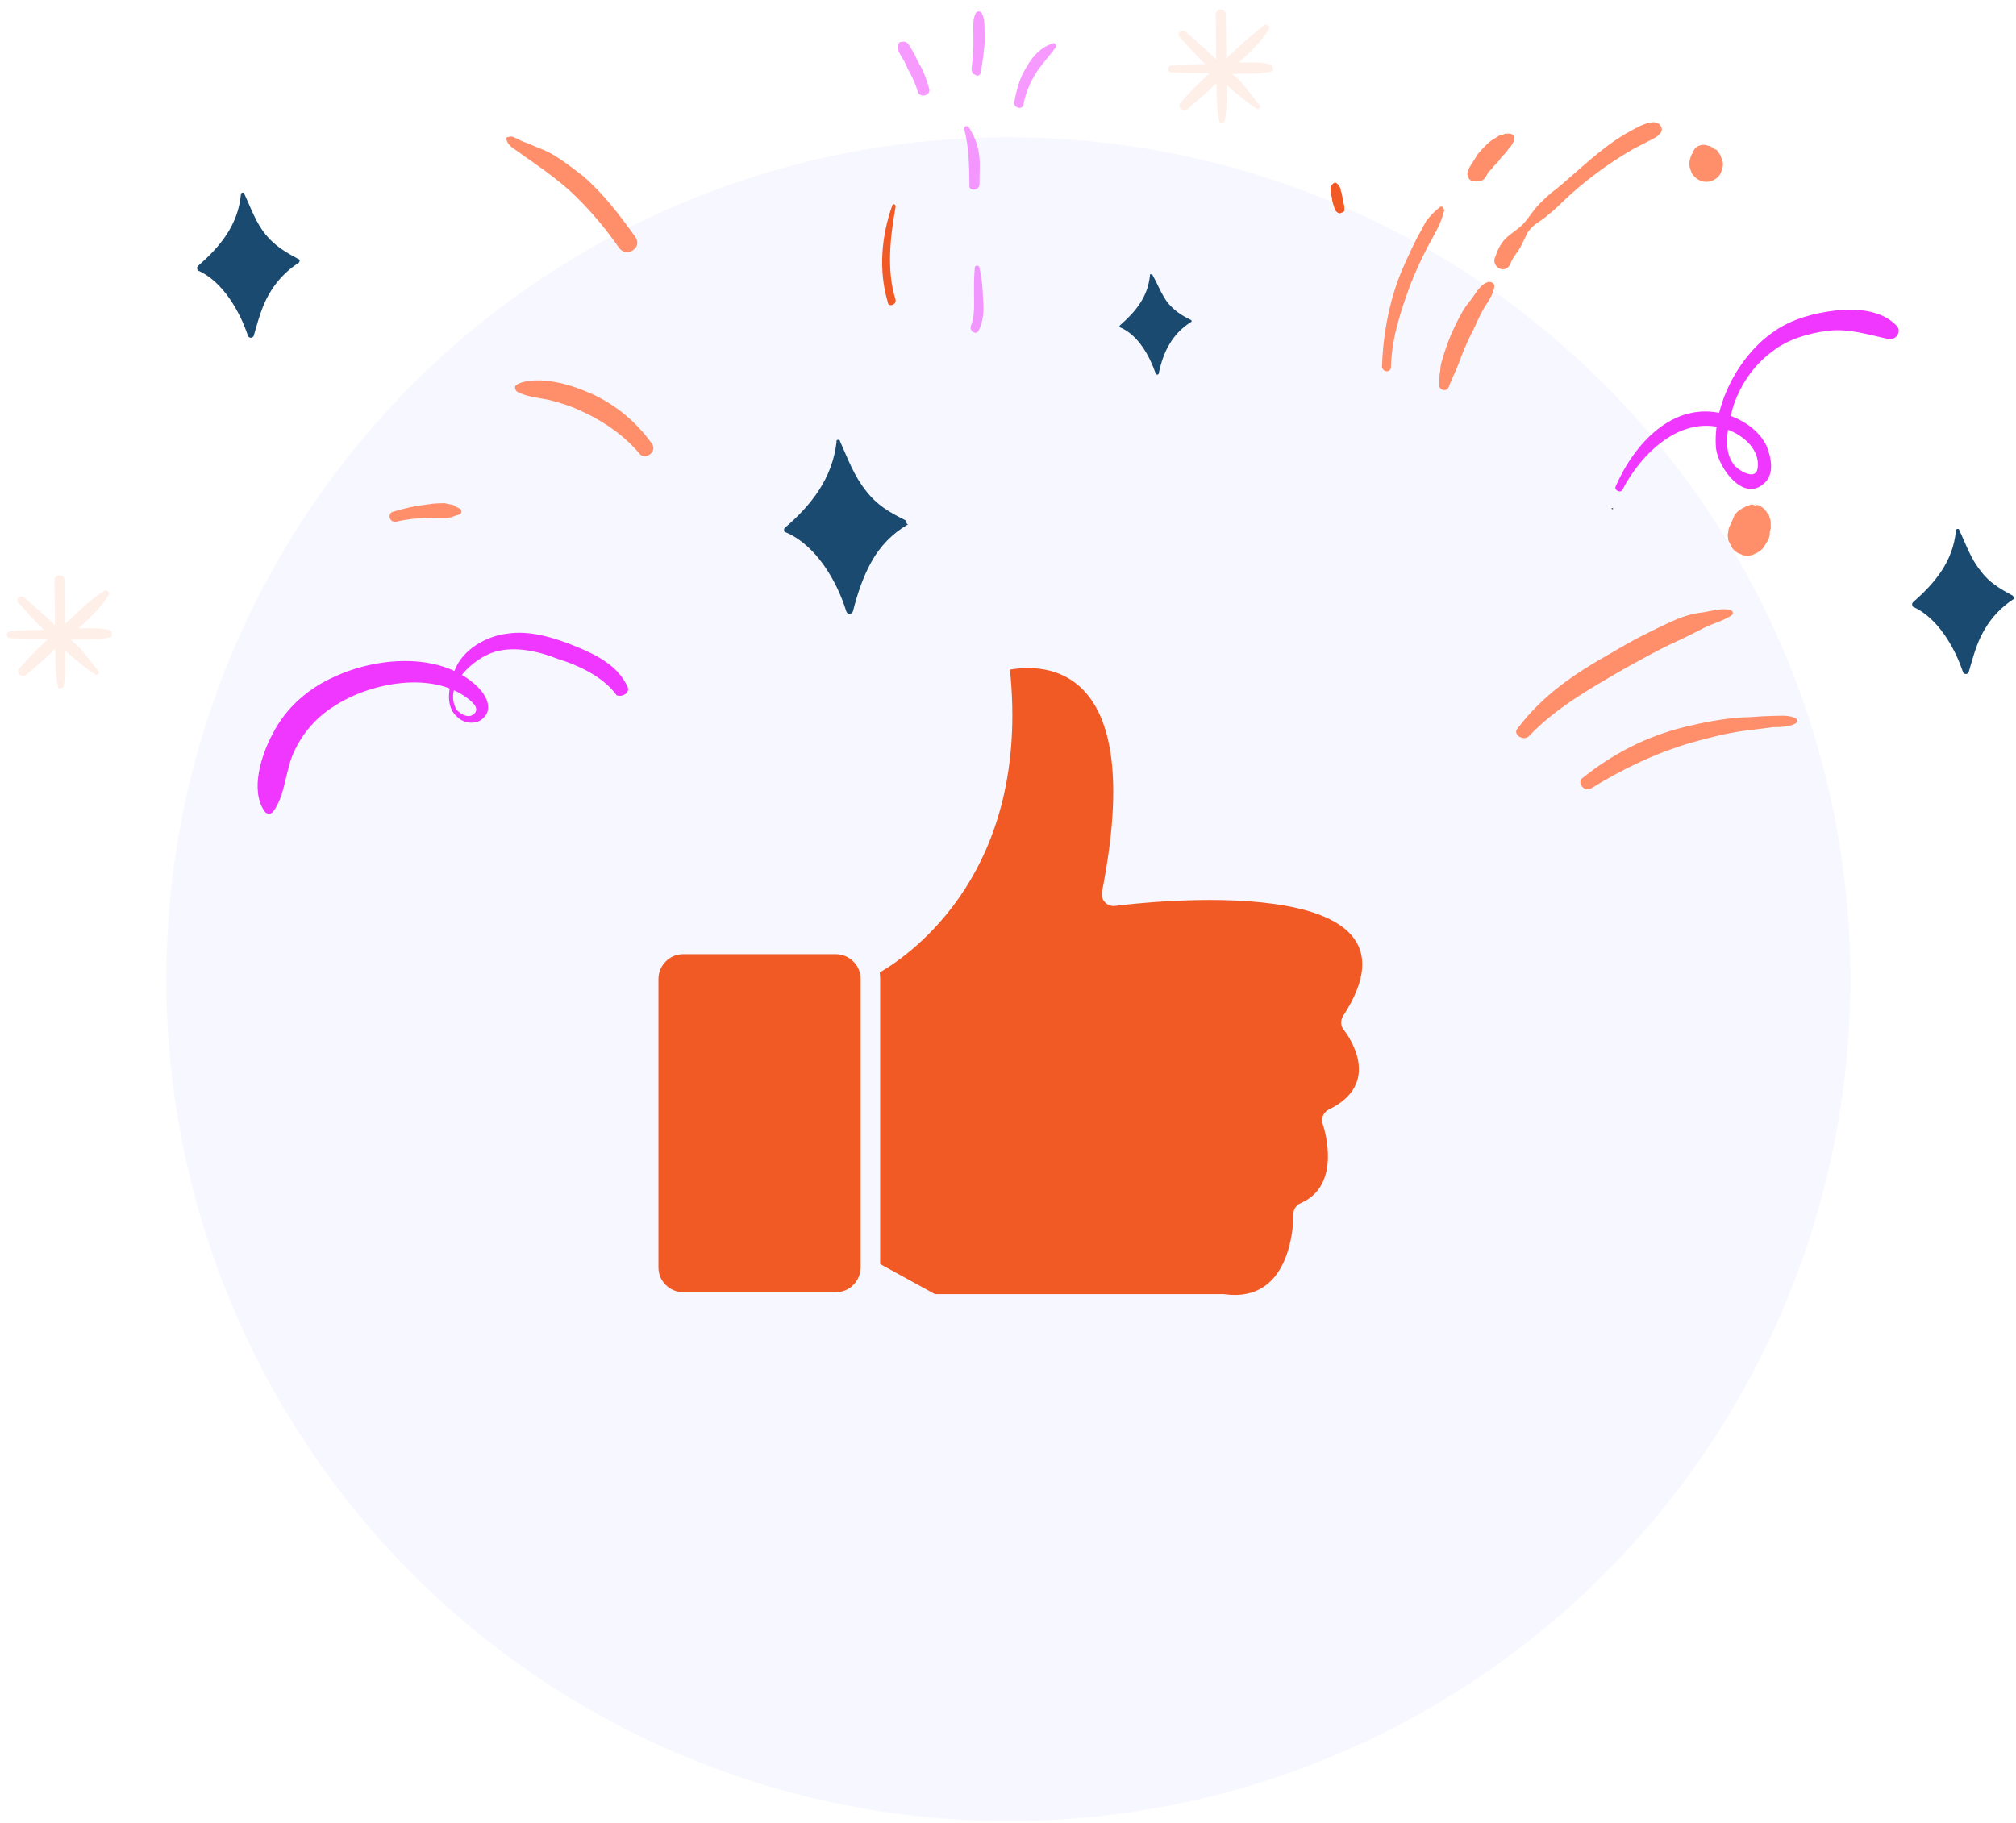 <svg width="555" height="502" viewBox="0 0 555 502" fill="none" xmlns="http://www.w3.org/2000/svg">
<circle opacity="0.05" cx="277.593" cy="269.605" r="231.809" fill="#605BFF"/>
<path fill-rule="evenodd" clip-rule="evenodd" d="M278.042 184.467C283.683 239.479 251.35 262.423 242.188 267.761C242.263 268.329 242.301 268.935 242.301 269.54V348.026L257.37 356.318H336.613C336.764 356.318 336.953 356.318 337.105 356.356C355.354 358.854 356.073 337.274 356.073 334.586C355.96 333.223 356.717 331.86 358.042 331.292C369.476 326.37 364.63 310.922 364.175 309.597C363.57 308.045 364.289 306.266 365.803 305.508C380.645 298.315 371.293 285.366 370.082 283.738C369.097 282.678 368.946 281.05 369.741 279.763C396.622 238.532 312.647 248.717 307.27 249.398C306.854 249.474 306.4 249.512 305.945 249.398C304.166 249.058 303.03 247.354 303.371 245.575C315.903 182.082 287.015 182.763 277.966 184.391L278.042 184.467Z" fill="#F15A25"/>
<path fill-rule="evenodd" clip-rule="evenodd" d="M236.925 348.974V269.542C236.925 267.648 236.167 265.945 234.918 264.733C233.669 263.484 231.965 262.727 230.11 262.727H188.084C186.191 262.727 184.487 263.484 183.276 264.733C182.026 265.983 181.269 267.686 181.269 269.542V348.974C181.269 350.867 182.026 352.57 183.276 353.782C184.525 355.031 186.229 355.789 188.084 355.789H230.11C232.003 355.789 233.706 355.031 234.918 353.782C235.94 352.76 236.622 351.435 236.849 349.958C236.849 349.731 236.849 349.466 236.925 349.239C236.925 349.163 236.925 349.049 236.925 348.974Z" fill="#F15A25"/>
<path opacity="0.1" d="M349.668 17.758C347.5 17.164 345.339 17.188 342.869 17.216C342.251 17.223 341.634 17.229 341.016 17.236C344.073 14.424 347.13 11.612 349.253 8.192C349.861 7.26 348.615 6.347 348.005 6.971C344.33 9.79 340.968 12.915 337.606 16.039C337.561 12.027 337.517 8.014 337.472 4.001C337.452 2.149 334.673 2.18 334.694 4.032C334.738 8.045 334.786 12.366 334.83 16.379C332.021 13.631 329.215 11.193 326.408 8.754C325.163 7.842 323.636 9.402 324.882 10.315C327.07 12.76 329.259 15.206 331.757 17.648C328.669 17.682 325.581 17.716 322.497 18.059C321.262 18.073 321.283 19.925 322.518 19.911C326.226 20.178 329.623 20.141 333.019 20.103C330.267 22.603 327.519 25.412 325.08 28.218C323.859 29.466 325.728 30.989 326.953 30.049C329.705 27.549 332.46 25.357 334.902 22.861C334.94 26.256 334.981 29.96 335.636 33.349C335.643 33.966 336.878 33.952 337.18 33.331C337.763 30.238 337.726 26.843 337.688 23.447C338.621 24.054 339.249 24.974 340.182 25.581C342.052 27.103 343.921 28.626 345.788 29.84C346.412 30.451 347.328 29.515 346.704 28.904C345.139 27.069 343.884 25.231 342.319 23.396C341.38 22.172 340.134 21.259 339.198 20.343C340.741 20.326 341.977 20.313 343.52 20.296C345.99 20.268 347.843 20.248 350.306 19.603C350.612 19.291 350.598 18.056 349.668 17.758Z" fill="#F15A25"/>
<path opacity="0.1" d="M30.277 173.529C28.109 172.935 25.948 172.959 23.478 172.987C22.86 172.994 22.243 173 21.625 173.007C24.682 170.195 27.739 167.383 29.863 163.963C30.47 163.031 29.224 162.118 28.614 162.742C24.627 165.256 21.268 168.689 17.906 171.814C17.862 167.801 17.817 163.788 17.773 159.775C17.752 157.923 14.973 157.954 14.994 159.806C15.038 163.819 15.086 168.14 15.131 172.153C12.321 169.406 9.515 166.967 6.709 164.529C5.463 163.616 3.937 165.177 5.182 166.089C7.371 168.535 9.559 170.98 12.057 173.422C8.969 173.456 5.882 173.49 2.797 173.833C1.562 173.847 1.583 175.699 2.818 175.685C6.526 175.953 9.923 175.915 13.319 175.878C10.568 178.378 7.82 181.187 5.38 183.992C4.159 185.24 6.029 186.763 7.253 185.823C10.005 183.323 12.76 181.132 15.203 178.635C15.24 182.03 15.281 185.734 15.937 189.123C15.943 189.74 17.178 189.727 17.48 189.106C18.064 186.012 18.026 182.617 17.988 179.222C18.922 179.829 19.549 180.748 20.482 181.355C22.352 182.878 24.222 184.401 26.088 185.615C26.712 186.225 27.628 185.289 27.004 184.678C25.44 182.844 24.184 181.005 22.62 179.17C21.68 177.946 20.434 177.034 19.498 176.118C21.042 176.101 22.277 176.087 23.821 176.07C26.291 176.043 28.143 176.022 30.607 175.377C30.912 175.065 30.898 173.831 30.277 173.529Z" fill="#F15A25"/>
<path d="M82.259 71.389C78.842 69.575 75.734 67.757 73.23 64.698C70.413 61.333 69.134 57.334 67.237 53.342C67.237 53.342 67.233 53.033 66.925 53.037L66.616 53.04C66.616 53.04 66.616 53.04 66.311 53.352C66.311 53.352 66.311 53.352 66.314 53.661C65.48 62.005 60.605 67.925 54.488 73.241C54.182 73.553 54.189 74.17 54.501 74.475C61.328 77.487 66.052 85.769 68.289 92.536C68.605 93.15 69.531 93.14 69.833 92.519C71.023 88.493 71.909 84.778 74.029 81.05C76.149 77.322 78.897 74.514 82.27 72.315C82.575 72.003 82.568 71.386 82.259 71.389Z" fill="#1B4A70"/>
<path d="M554.083 163.982C550.666 162.167 547.558 160.349 545.363 157.287C542.546 153.922 541.267 149.923 539.37 145.931C539.37 145.931 539.366 145.622 539.057 145.626L538.749 145.629C538.749 145.629 538.749 145.629 538.443 145.941C538.443 145.941 538.443 145.941 538.447 146.25C537.613 154.594 532.738 160.514 526.62 165.829C526.315 166.142 526.322 166.759 526.634 167.064C533.461 170.076 538.185 178.358 540.422 185.125C540.737 185.739 541.664 185.729 541.965 185.108C543.156 181.082 544.041 177.367 546.162 173.639C548.282 169.911 551.03 167.102 554.402 164.904C554.402 164.904 554.396 164.287 554.083 163.982Z" fill="#1B4A70"/>
<path d="M327.818 88.079C325.334 86.871 323.468 85.657 321.592 83.517C319.712 81.068 318.754 78.301 317.18 75.54C317.18 75.54 317.18 75.54 316.871 75.543L316.562 75.547C316.562 75.547 316.562 75.547 316.566 75.855C316.013 81.727 312.661 85.777 308.38 89.529C308.074 89.841 308.078 90.15 308.387 90.147C313.351 92.252 316.503 98.083 318.098 102.696C318.105 103.313 319.032 103.303 319.025 102.686C319.612 99.901 320.507 97.112 322.023 94.626C323.54 92.139 325.372 90.267 327.825 88.696C328.134 88.693 328.127 88.075 327.818 88.079Z" fill="#1B4A70"/>
<path d="M249.061 143.13C244.714 141.017 241.294 138.894 238.474 135.221C235.03 130.937 233.435 126.324 231.219 121.41C231.219 121.41 231.215 121.101 230.906 121.104L230.598 121.108C230.598 121.108 230.289 121.111 230.292 121.42L230.296 121.729C229.17 131.62 223.386 139.093 216.044 145.348C215.739 145.66 215.749 146.586 216.366 146.58C224.744 150.191 230.411 160.007 232.974 168.314C233.293 169.236 234.528 169.223 234.826 168.293C236.01 163.649 237.503 159.002 239.925 154.654C242.347 150.305 245.706 146.872 250.001 144.355C249.384 144.361 249.682 143.432 249.061 143.13Z" fill="#1B4A70"/>
<path d="M175.008 65.387C170.616 59.261 166.229 53.445 160.616 48.568C157.501 46.133 154.386 43.697 150.969 41.883C149.106 40.977 147.247 40.381 145.384 39.475C144.454 39.177 143.525 38.878 142.592 38.271C141.662 37.973 141.037 37.362 140.115 37.681C139.497 37.688 139.192 38 139.507 38.614C139.833 40.154 141.696 41.06 142.941 41.972C144.499 43.19 146.053 44.098 147.61 45.316C150.722 47.443 153.837 49.878 156.643 52.316C161.947 57.197 166.328 62.396 170.407 68.216C172.29 70.974 176.894 68.453 175.008 65.387Z" fill="#FF8F6B"/>
<path d="M172.809 189.234C170.274 183.397 164.373 180.375 158.479 177.971C152.586 175.567 145.769 173.481 139.604 174.476C133.744 175.158 127.301 178.934 125.201 184.514C123.702 188.544 122.223 194.426 125.963 197.471C127.836 199.303 131.236 199.574 133.068 197.701C136.124 194.889 133.298 190.599 130.804 188.465C120.512 179.318 103.238 181.053 91.872 186.427C84.805 189.593 78.688 194.908 75.061 202.049C72.035 207.639 68.748 217.554 72.827 223.374C73.455 224.294 74.69 224.28 75.297 223.347C78.642 218.679 78.567 211.889 80.982 206.922C83.394 201.648 87.36 197.282 91.961 194.452C101.464 188.173 117.795 184.905 127.75 191.586C128.996 192.498 132.416 194.621 130.584 196.494C129.057 198.054 126.57 196.539 125.63 195.314C121.85 188.564 130.722 181.057 136.262 179.452C141.803 177.847 148.304 179.319 153.577 181.421C159.464 183.208 166.294 186.528 169.746 191.429C171.296 192.03 173.444 190.771 172.809 189.234Z" fill="#EF37FF"/>
<path d="M443.887 140.2C444.196 140.196 444.193 139.888 443.884 139.891C443.575 139.894 443.579 140.203 443.887 140.2Z" fill="#3F3937"/>
<path d="M446.608 134.92C451.747 124.985 462.438 114.37 474.52 117.941C478.857 119.127 484.459 123.079 483.903 128.641C483.635 132.349 479.285 129.927 477.724 128.401C473.975 124.43 475.749 117.31 476.932 112.666C478.717 106.472 482.665 100.563 487.873 96.801C492.158 93.357 498.008 91.749 503.25 91.073C509.11 90.391 514.379 92.185 519.951 93.358C522.115 93.643 523.632 91.156 522.071 89.63C518.009 85.353 510.901 84.814 505.35 85.493C499.49 86.176 493.332 87.787 488.429 91.238C478.621 97.829 471.364 111.802 472.421 123.521C473.096 128.761 479.999 138.563 485.804 132.942C488.555 130.442 487.577 125.822 486.308 122.749C484.096 118.143 479.121 115.111 474.476 113.928C460.541 110.378 449.864 122.227 444.745 134.015C444.446 134.944 446 135.853 446.608 134.92Z" fill="#EF37FF"/>
<path d="M179.478 122.17C175.087 116.045 169.477 111.476 162.959 108.462C159.546 106.956 156.136 105.759 152.732 105.179C149.638 104.596 145.003 104.339 142.241 105.913C141.627 106.228 141.637 107.154 142.262 107.765C144.749 109.281 148.458 109.549 151.243 110.135C154.65 111.023 157.439 111.919 160.544 113.428C166.441 116.141 172.043 120.092 176.112 124.986C177.676 126.821 181.045 124.314 179.478 122.17Z" fill="#FF8F6B"/>
<path d="M109.001 143.636C111.773 142.988 114.857 142.645 117.636 142.614C119.18 142.597 120.724 142.58 122.267 142.563C123.194 142.553 124.12 142.543 124.734 142.227C125.348 141.912 125.966 141.905 126.58 141.589C127.194 141.274 127.184 140.348 126.563 140.046C125.942 139.744 125.321 139.442 125.009 139.137C124.388 138.835 123.153 138.849 122.532 138.547C120.988 138.564 119.444 138.581 117.595 138.91C114.511 139.253 111.43 139.905 108.352 140.865C106.503 141.194 107.152 143.965 109.001 143.636Z" fill="#FF8F6B"/>
<path d="M437.946 217.135C446.534 211.791 455.749 207.367 465.598 204.48C470.216 203.194 475.143 201.904 480.076 201.232C482.851 200.893 485.318 200.557 488.094 200.217C490.255 200.193 492.416 200.169 494.259 199.223C494.873 198.907 494.862 197.981 494.241 197.679C492.07 196.777 489.912 197.11 487.442 197.137C484.663 197.168 482.196 197.504 479.417 197.535C474.172 197.902 468.933 198.886 463.698 200.179C453.227 202.765 444.016 207.497 435.446 214.384C434.224 215.632 436.104 218.081 437.946 217.135Z" fill="#FF8F6B"/>
<path d="M420.804 202.813C428.129 195.014 437.642 189.661 446.847 184.311C451.451 181.79 456.36 178.957 461.277 176.742C464.042 175.476 466.498 174.214 468.955 172.952C471.411 171.69 474.183 171.042 476.636 169.471C477.25 169.156 477.24 168.23 476.31 167.931C473.833 167.341 471.065 168.298 468.598 168.634C465.514 168.977 462.745 169.934 459.98 171.199C454.45 173.73 448.923 176.57 443.708 179.715C433.58 185.384 424.691 191.348 417.692 200.687C416.474 202.244 419.274 204.065 420.804 202.813Z" fill="#FF8F6B"/>
<path d="M370.085 56.74C369.766 55.817 369.755 54.891 369.433 53.66C369.426 53.043 369.114 52.737 369.11 52.429C369.107 52.12 369.104 51.811 368.791 51.506C368.788 51.197 368.479 51.201 368.476 50.892C368.164 50.587 367.851 50.282 367.543 50.285C367.234 50.289 366.929 50.601 366.623 50.913C366.627 51.221 366.318 51.225 366.321 51.533C366.325 51.842 366.328 52.151 366.332 52.459C366.338 53.077 366.345 53.694 366.661 54.308C366.671 55.234 366.99 56.157 367.309 57.079L367.306 56.771L367.309 57.079C367.313 57.388 367.628 58.002 367.94 58.307C368.253 58.612 368.874 58.914 369.179 58.602C369.488 58.599 370.102 58.283 370.098 57.974C370.098 57.974 370.092 57.357 370.085 56.74Z" fill="#F15A25"/>
<path d="M382.929 101.052C383.149 93.023 385.54 85.897 388.237 78.458C389.74 74.737 391.246 71.324 393.061 67.908C394.876 64.492 396.698 61.694 397.583 57.979C397.576 57.362 396.948 56.443 396.337 57.067C394.807 58.319 393.891 59.255 392.673 60.812C391.764 62.366 390.858 64.228 389.949 65.782C388.138 69.506 386.326 73.231 384.827 77.261C382.13 84.7 380.679 93.051 380.459 101.08C380.785 102.619 382.946 102.596 382.929 101.052Z" fill="#FF8F6B"/>
<path d="M408.907 48.902C409.209 48.282 409.514 47.969 409.816 47.349C409.816 47.349 409.82 47.657 409.511 47.661C409.511 47.661 409.508 47.352 409.816 47.349L410.122 47.037C410.427 46.724 410.427 46.724 410.732 46.412C411.34 45.48 412.259 44.852 412.866 43.919C413.474 42.986 414.393 42.359 415 41.426C415.302 40.805 415.916 40.489 416.218 39.869C416.215 39.56 416.524 39.557 416.52 39.248C416.825 38.936 416.822 38.627 416.819 38.319C417.121 37.698 416.493 36.779 415.566 36.789C415.258 36.792 414.949 36.796 414.331 36.803C414.023 36.806 414.026 37.115 413.717 37.118C413.717 37.118 413.717 37.118 413.409 37.121C413.717 37.118 413.717 37.118 413.409 37.121C412.791 37.128 412.18 37.752 411.566 38.068C410.338 38.699 409.422 39.635 408.506 40.572C407.59 41.508 406.674 42.444 406.07 43.686C405.463 44.619 404.55 45.864 404.252 46.793C403.644 47.726 403.97 49.266 405.212 49.869C407.068 50.157 408.3 49.835 408.907 48.902Z" fill="#FF8F6B"/>
<path d="M398.742 106.743C399.641 104.263 400.852 102.089 401.751 99.609C402.65 97.13 403.552 94.959 404.76 92.476C405.971 90.301 406.87 87.822 408.081 85.647C409.292 83.473 411.12 81.292 411.402 78.819C411.392 77.893 410.462 77.595 409.844 77.602C407.381 78.246 406.177 81.038 404.653 82.907C402.825 85.088 401.617 87.571 400.409 90.054C399.202 92.537 398.303 95.017 397.407 97.805C397.112 99.043 396.508 100.285 396.526 101.828C396.231 103.066 396.248 104.61 396.261 105.844C395.97 107.391 398.138 107.985 398.742 106.743Z" fill="#FF8F6B"/>
<path d="M415.659 72.906C416.259 71.356 417.172 70.111 418.084 68.866C419.299 67 419.892 64.833 421.11 63.276C422.328 61.719 423.865 61.084 425.395 59.832C426.926 58.581 428.456 57.329 429.982 55.768C435.787 50.147 442.525 45.133 449.582 41.042C451.425 40.095 453.267 39.149 455.109 38.202C456.338 37.571 458.176 36.316 457.233 34.783C455.655 31.713 449.524 35.794 447.682 36.741C440.625 40.832 434.823 46.762 428.397 52.081C426.559 53.337 425.032 54.897 423.505 56.458C421.978 58.018 420.767 60.192 419.241 61.753C417.714 63.313 415.872 64.26 414.345 65.82C413.123 67.069 412.218 68.931 411.621 70.79C410.413 73.273 414.146 75.701 415.659 72.906Z" fill="#FF8F6B"/>
<path opacity="0.5" d="M269.485 90.887C270.693 88.404 270.968 85.314 270.628 82.54C270.594 79.453 270.251 76.37 269.603 73.599C269.596 72.981 268.361 72.995 268.368 73.612C268.09 76.394 268.12 79.172 268.155 82.258C268.182 84.728 268.213 87.506 267.31 89.677C266.71 91.227 268.885 92.438 269.485 90.887Z" fill="#EF37FF"/>
<g opacity="0.5">
<path d="M269.657 50.756C269.626 47.978 269.904 45.196 269.568 42.73C269.229 39.956 268.275 37.496 266.704 35.044C266.388 34.43 265.157 34.753 265.476 35.675C266.765 40.6 266.824 45.848 266.882 51.095C266.59 52.642 269.678 52.608 269.657 50.756Z" fill="#EF37FF"/>
</g>
<path opacity="0.5" d="M255.779 24.358C255.134 21.895 254.181 19.436 252.922 17.289C252.294 16.37 251.971 15.139 251.344 14.22C250.716 13.3 250.078 11.455 248.843 11.469C248.225 11.476 247.608 11.483 247.306 12.103C246.702 13.345 247.642 14.569 248.273 15.797C248.901 16.716 249.532 17.944 249.851 18.867C251.11 21.014 252.06 23.164 252.702 25.318C253.34 27.163 256.417 26.203 255.779 24.358Z" fill="#EF37FF"/>
<path opacity="0.5" d="M269.934 19.88C270.524 17.404 270.802 14.622 271.08 11.841C271.066 10.606 271.049 9.063 271.036 7.828C271.022 6.594 271.005 5.05 270.374 3.822C270.055 2.9 268.82 2.913 268.521 3.843C267.917 5.084 267.934 6.628 267.948 7.862C267.962 9.097 267.975 10.332 267.989 11.566C268.016 14.036 267.735 16.509 267.454 18.981C267.461 19.599 267.78 20.521 268.397 20.515C269.021 21.125 269.944 20.806 269.934 19.88Z" fill="#EF37FF"/>
<path opacity="0.5" d="M281.765 28.701C282.349 25.608 283.553 22.816 285.069 20.329C286.586 17.843 288.723 15.658 290.548 13.168C290.85 12.548 290.531 11.625 289.917 11.941C286.531 12.904 284.092 15.71 282.579 18.505C280.757 21.303 279.868 24.709 279.285 27.802C278.688 29.661 281.477 30.556 281.765 28.701Z" fill="#EF37FF"/>
<path d="M485.994 149.921C486.299 149.609 486.295 149.301 486.601 148.989C486.903 148.368 487.205 147.747 487.198 147.13C487.191 146.512 487.188 146.204 487.489 145.583L487.486 145.274C487.483 144.966 487.479 144.657 487.476 144.348C487.469 143.731 487.462 143.114 487.146 142.5C487.14 141.882 486.827 141.577 486.515 141.272C485.884 140.044 484.639 139.132 483.091 138.84C483.712 139.142 484.333 139.444 484.958 140.054C484.333 139.444 483.712 139.142 483.095 139.149C482.474 138.847 481.856 138.854 481.551 139.166C480.934 139.173 480.628 139.485 480.014 139.8C479.4 140.116 478.789 140.74 478.487 141.361C479.407 140.733 480.018 140.109 480.937 139.481C480.628 139.485 480.323 139.797 480.014 139.8C479.4 140.116 478.786 140.431 478.481 140.744C478.175 141.056 477.87 141.368 477.565 141.68C477.568 141.988 477.259 141.992 477.263 142.301C477.266 142.609 476.961 142.921 476.964 143.23C477.269 142.918 477.263 142.301 477.568 141.988C477.571 142.297 477.263 142.301 477.266 142.609C477.269 142.918 476.961 142.921 476.964 143.23C476.659 143.542 476.666 144.159 476.36 144.472C476.058 145.092 475.756 145.713 475.767 146.639C475.465 147.26 475.784 148.182 475.791 148.8C476.106 149.414 476.422 150.028 476.737 150.641C477.053 151.255 477.677 151.866 478.298 152.168C478.611 152.473 479.228 152.466 479.54 152.771C480.47 153.07 481.705 153.056 482.628 152.737C482.933 152.425 483.551 152.418 483.856 152.106C485.084 151.475 485.692 150.542 485.994 149.921Z" fill="#FF8F6B"/>
<path d="M473.688 42.933C473.685 42.625 473.376 42.628 473.373 42.319C473.061 42.014 472.748 41.709 472.745 41.4C472.745 41.4 472.433 41.095 472.124 41.098C471.503 40.797 471.5 40.488 470.57 40.189C470.261 40.193 469.64 39.891 469.331 39.895C469.023 39.898 468.405 39.905 468.405 39.905L467.482 40.224C466.868 40.539 466.563 40.851 466.261 41.472C465.956 41.784 465.956 41.784 465.959 42.093C465.962 42.401 465.654 42.405 465.657 42.714C465.355 43.334 465.057 44.264 465.067 45.19C465.077 46.116 465.393 46.73 465.712 47.652C466.655 49.185 468.209 50.094 469.753 50.077C471.297 50.06 473.139 49.114 473.74 47.563C474.042 46.943 474.34 46.013 474.33 45.087C474.323 44.47 474.007 43.856 473.688 42.933Z" fill="#FF8F6B"/>
<path d="M246.542 82.499C243.979 74.192 245.115 65.227 246.567 56.876C246.56 56.258 245.939 55.956 245.637 56.577C242.642 64.945 241.821 74.525 244.387 83.14C244.404 84.683 246.868 84.038 246.542 82.499Z" fill="#F15A25"/>
</svg>
